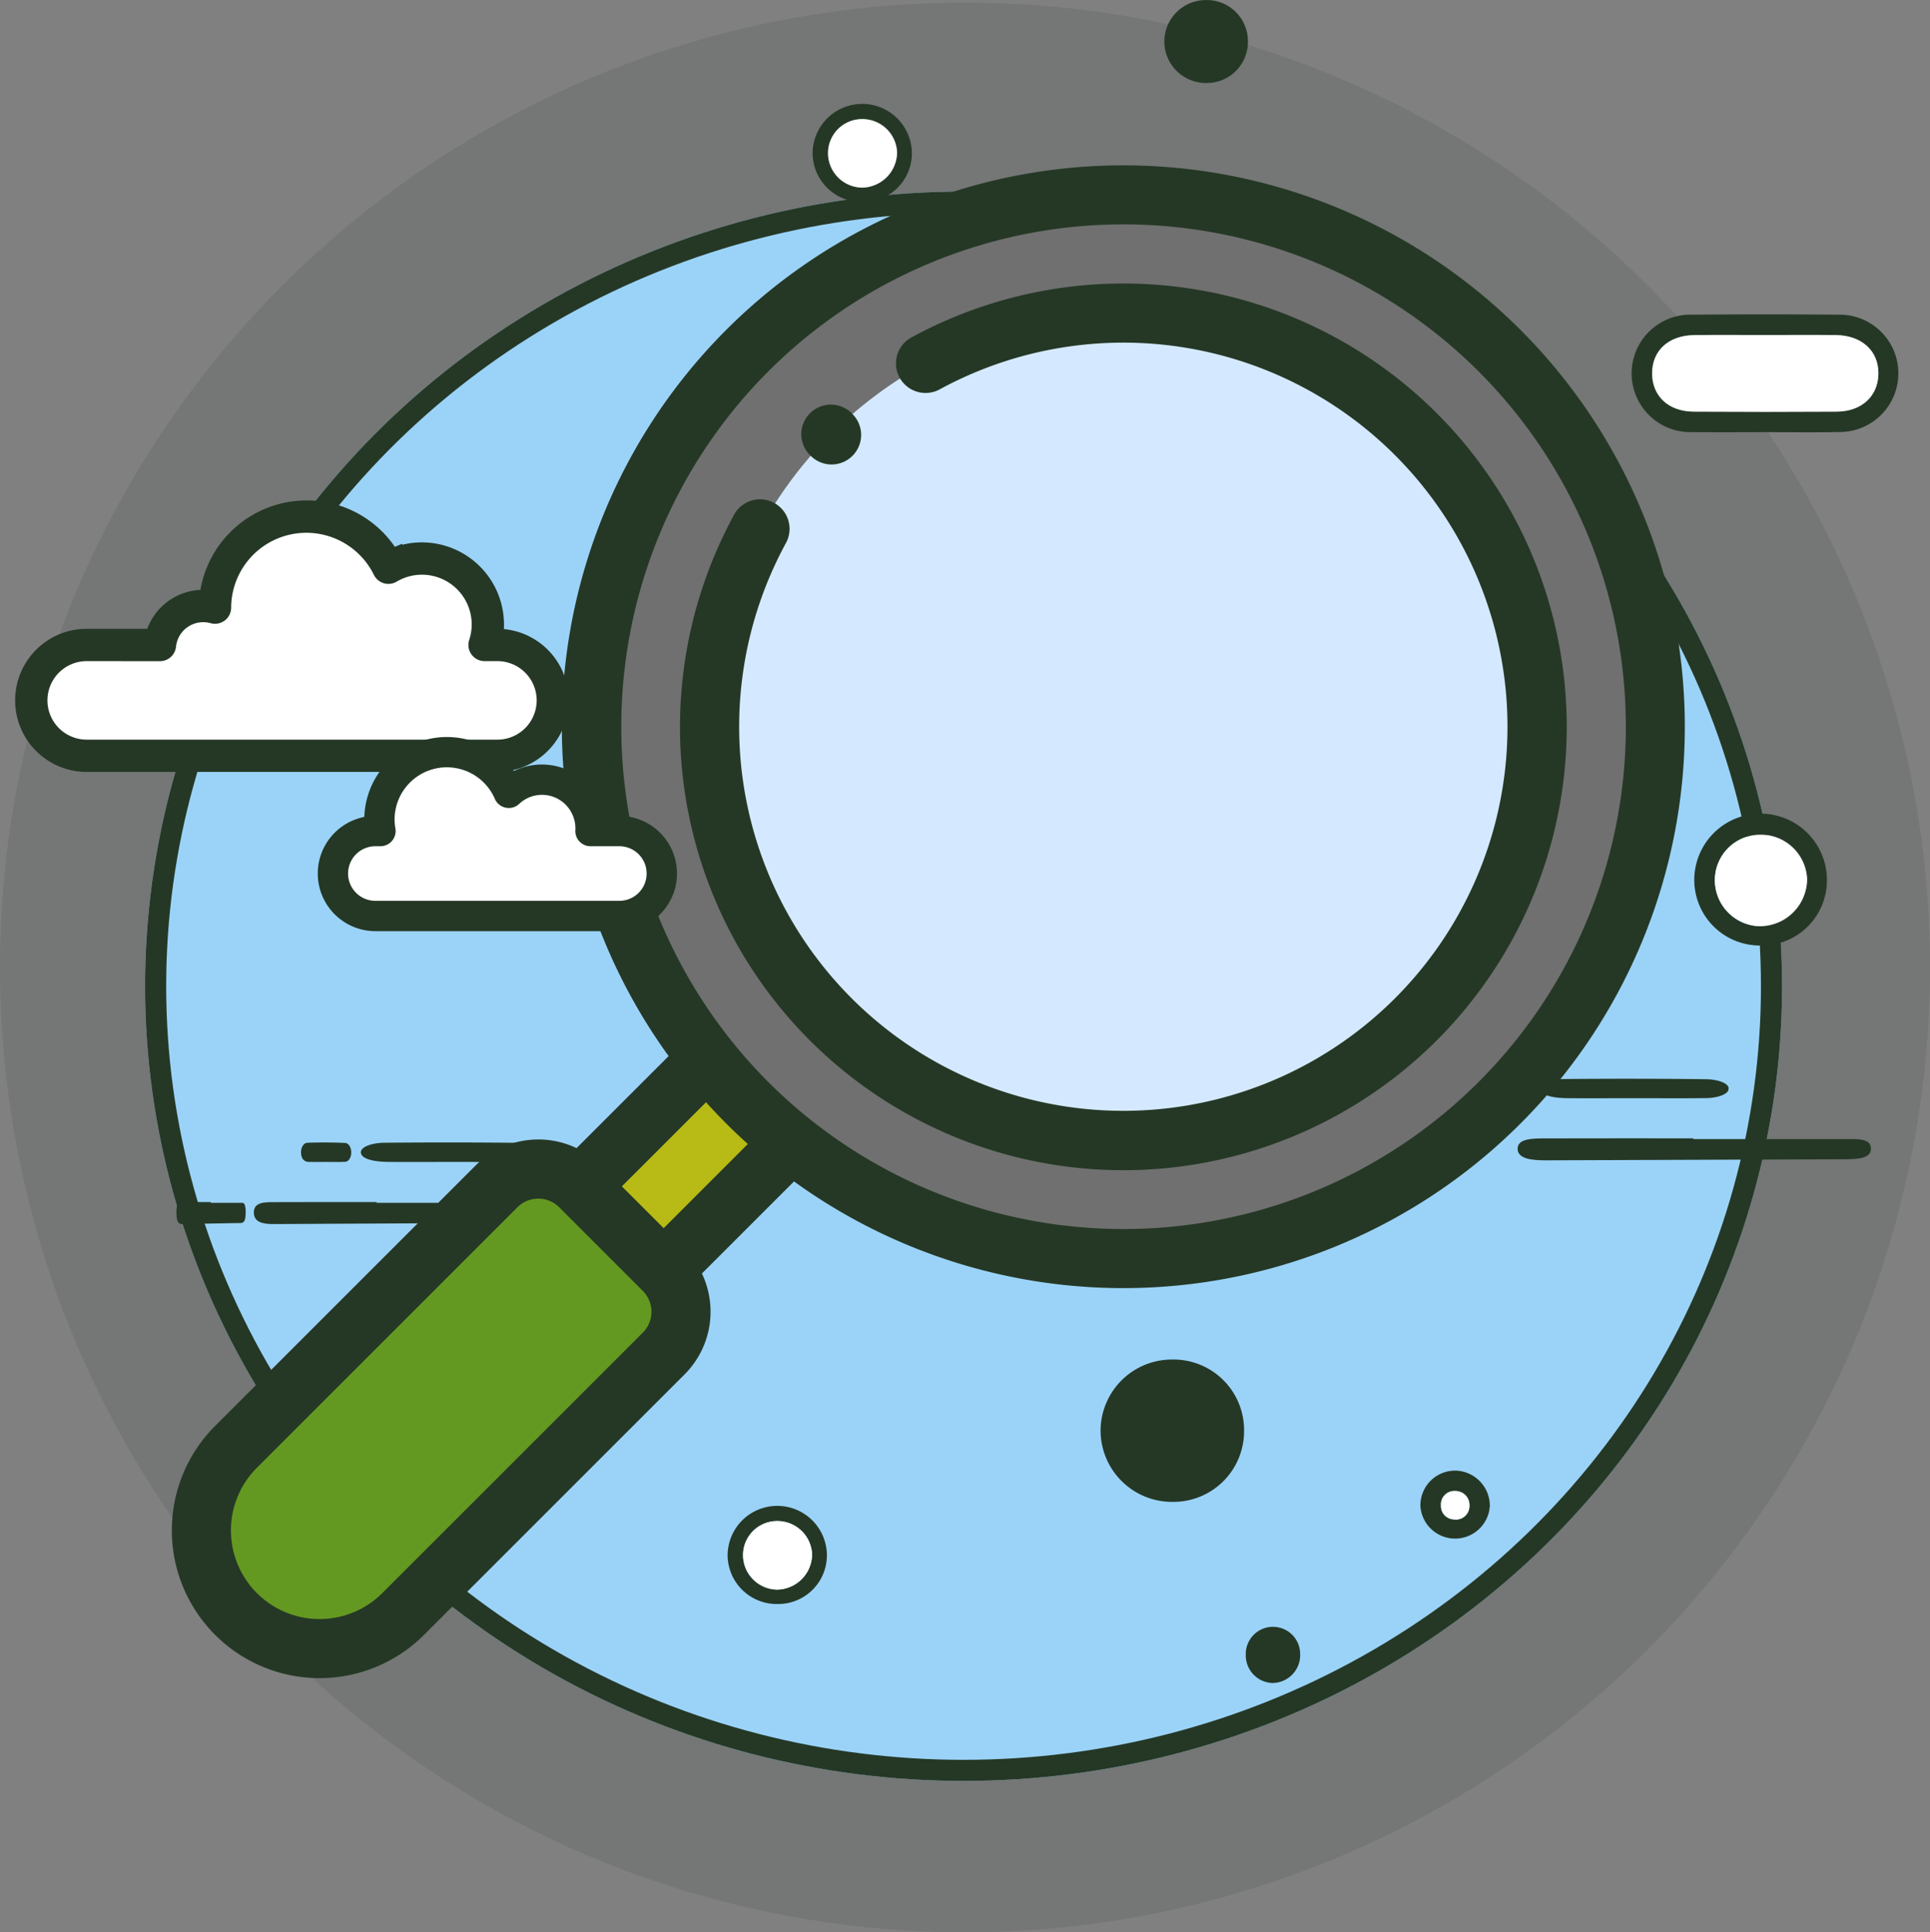 <svg id="Componente_171_1" data-name="Componente 171 – 1" xmlns="http://www.w3.org/2000/svg" width="182.998" height="183.247" viewBox="0 0 182.998 183.247">
  <rect x="0" y="0" width="182.998" height="183.247" fill="#808080" stroke="none"/>
  <g id="Grupo_2911" data-name="Grupo 2911" transform="translate(-5948 -1360.753)">
    <circle id="Elipse_64" data-name="Elipse 64" cx="91.499" cy="91.499" r="91.499" transform="translate(5948 1361.002)" fill="#192e1f" opacity="0.11"/>
    <g id="Grupo_2829" data-name="Grupo 2829" transform="translate(5950.187 1360.753)">
      <g id="Elipse_88" data-name="Elipse 88" transform="translate(11.571 18.165)" fill="#9bd3f8" stroke="#253826" stroke-width="2">
        <ellipse cx="77.606" cy="75.363" rx="77.606" ry="75.363" stroke="none"/>
        <ellipse cx="77.606" cy="75.363" rx="76.606" ry="74.363" fill="none"/>
      </g>
      <path id="Trazado_2122" data-name="Trazado 2122" d="M128.3,596.6a6.7,6.7,0,0,1-6.711,6.687h-.04a6.779,6.779,0,0,1-6.854-6.7q0-.06,0-.12a6.769,6.769,0,0,1,6.789-6.68,6.693,6.693,0,0,1,6.816,6.568Q128.3,596.476,128.3,596.6Z" transform="translate(-12.528 -460.859)" fill="#253826"/>
      <path id="Trazado_2123" data-name="Trazado 2123" d="M469.3,323.328c-2.265,0-4.531.027-6.8-.006a5.572,5.572,0,1,1-.044-11.134q6.895-.064,13.791,0a5.565,5.565,0,1,1,.044,11.127C473.966,323.364,471.634,323.328,469.3,323.328Zm.128-9.212c-2.263,0-4.526-.02-6.789.005-2.488.028-4.055,1.482-4.026,3.685.028,2.123,1.565,3.56,3.933,3.574q6.788.04,13.578,0c2.358-.015,3.914-1.47,3.943-3.581.03-2.176-1.57-3.651-4.049-3.68-2.2-.024-4.393,0-6.59,0Z" transform="translate(-304.151 -282.345)" fill="#253826"/>
      <path id="Trazado_2124" data-name="Trazado 2124" d="M425.026,568.689a6.222,6.222,0,0,1-6.328-6.11,6.288,6.288,0,1,1,12.575-.07,6.177,6.177,0,0,1-6.175,6.18Zm-.1-10.509a4.315,4.315,0,0,0-4.28,4.341,4.377,4.377,0,0,0,4.32,4.341,4.5,4.5,0,0,0,4.429-4.483,4.4,4.4,0,0,0-4.469-4.2Z" transform="translate(-260.237 -479.023)" fill="#253826"/>
      <path id="Trazado_2127" data-name="Trazado 2127" d="M408.444,602.874q7.175,0,14.35,0c1.061,0,2.416-.12,2.494.827.084,1.019-1.245,1.081-2.5,1.087l-28.367.1c-1.28,0-2.6-.135-2.632-1.065-.034-1.017,1.434-1.011,2.636-1.014,4.673-.014,9.347-.006,14.022-.006Z" transform="translate(-250.078 -494.85)" fill="#253826"/>
      <path id="Trazado_2128" data-name="Trazado 2128" d="M67.988,465.211a3.345,3.345,0,0,1,3.264,3.365,3.3,3.3,0,0,1-6.586-.005q0-.037,0-.075a3.3,3.3,0,0,1,3.319-3.285Zm-.018,1.936a1.271,1.271,0,0,0-1.35,1.377,1.255,1.255,0,0,0,1.192,1.315h.035A1.278,1.278,0,0,0,69.3,468.77a1.422,1.422,0,0,0-1.334-1.625Z" transform="translate(67.825 -325.749)" fill="#253826"/>
      <path id="Trazado_2130" data-name="Trazado 2130" d="M501.191,444.691a2.621,2.621,0,0,1-2.581-2.66V442a2.579,2.579,0,1,1,5.157-.021,2.644,2.644,0,0,1-2.577,2.708Z" transform="translate(-382.676 -285.084)" fill="#253826"/>
      <path id="Trazado_2133" data-name="Trazado 2133" d="M400.793,590.539c-2.054,0-4.107.012-6.16,0-1.572-.009-2.715-.3-2.709-.934.011-.494,1.056-.891,2.331-.886h.015q6.664-.061,13.331.017c1.232.005,2.22.4,2.207.874a.517.517,0,0,1-.006.055c0,.477-.99.865-2.22.866h-.116C405.244,590.559,403.019,590.536,400.793,590.539Z" transform="translate(-248.093 -486.392)" fill="#253826"/>
      <path id="Trazado_2176" data-name="Trazado 2176" d="M472.343,317.035c2.2,0,4.393-.021,6.589.005,2.48.029,4.079,1.5,4.049,3.68-.028,2.11-1.585,3.565-3.943,3.581q-6.789.043-13.578,0c-2.368-.014-3.905-1.452-3.933-3.574-.028-2.2,1.538-3.659,4.026-3.685C467.817,317.016,470.08,317.036,472.343,317.035Z" transform="translate(-307.063 -285.264)" fill="#fff"/>
      <path id="Trazado_2177" data-name="Trazado 2177" d="M427.848,561.088a4.4,4.4,0,0,1,4.468,4.2,4.5,4.5,0,0,1-4.429,4.483,4.377,4.377,0,0,1-4.319-4.34A4.314,4.314,0,0,1,427.848,561.088Z" transform="translate(-263.157 -481.931)" fill="#fff"/>
      <path id="Trazado_2179" data-name="Trazado 2179" d="M70.893,470.041a1.312,1.312,0,0,1,1.349,1.418,1.278,1.278,0,0,1-1.266,1.289,1.319,1.319,0,0,1-.205-.015,1.255,1.255,0,0,1-1.228-1.282c0-.012,0-.023,0-.034A1.271,1.271,0,0,1,70.893,470.041Z" transform="translate(64.901 -328.644)" fill="#fff"/>
      <g id="search_2_" data-name="search (2)" transform="translate(14.101 15.702)">
        <path id="Trazado_2934" data-name="Trazado 2934" d="M228.142,24.68a50.44,50.44,0,1,1-71.331,0A50.442,50.442,0,0,1,228.142,24.68Z" transform="translate(-102.243 -7.133)" fill="#707070"/>
        <path id="Trazado_2935" data-name="Trazado 2935" d="M249.031,61.429a39.233,39.233,0,0,0-62.908,10.354.021.021,0,0,0-.006.014,39.294,39.294,0,0,0,7.437,45.109c19.128,19.132,51.453,13.455,63.015-10.578a33.978,33.978,0,0,0,1.743-4.186A39.278,39.278,0,0,0,249.031,61.429Z" transform="translate(-131.06 -35.953)" fill="#d4e9ff"/>
        <path id="Trazado_2936" data-name="Trazado 2936" d="M150.293,302.313l-12.108,12.105,7.927,7.927,12.105-12.108Z" transform="translate(-99.47 -217.614)" fill="#b8ba16"/>
        <path id="Trazado_2937" data-name="Trazado 2937" d="M53.849,349.23a5.6,5.6,0,0,1,0,7.925l-24.7,24.7A11.207,11.207,0,0,1,13.3,366.007L38,341.3a5.6,5.6,0,0,1,7.925,0Z" transform="translate(-7.206 -244.499)" fill="#649921"/>
        <path id="Trazado_2938" data-name="Trazado 2938" d="M249.2,105.1a42.037,42.037,0,0,0-55.223-60.038,2.8,2.8,0,1,0,2.722,4.9,36.425,36.425,0,1,1-14.6,14.59,2.8,2.8,0,1,0-4.91-2.7c-.172.312-.477.895-.772,1.492h0A42.034,42.034,0,0,0,249.2,105.1Z" transform="translate(-123.869 -28.75)" fill="#253826"/>
        <path id="Trazado_2939" data-name="Trazado 2939" d="M28.809,94.824l-24.7,24.7A14.009,14.009,0,1,0,23.92,139.339l24.7-24.7a8.406,8.406,0,0,0,1.644-9.569L59,96.337A53.238,53.238,0,1,0,47.111,84.45l-8.732,8.73A8.406,8.406,0,0,0,28.809,94.824Zm23.776-3.962c.659.659,1.339,1.3,2.034,1.928l-7.978,7.979-3.964-3.964,7.98-7.978C51.284,89.523,51.927,90.2,52.586,90.862Zm-7.925,19.814-24.7,24.7A8.4,8.4,0,0,1,8.071,123.49l24.7-24.7a2.8,2.8,0,0,1,3.961,0l7.927,7.927A2.8,2.8,0,0,1,44.661,110.675ZM56.548,19.531a47.637,47.637,0,1,1,0,67.368A47.7,47.7,0,0,1,56.548,19.531Z" transform="translate(0 -0.001)" fill="#253826"/>
        <path id="Trazado_2940" data-name="Trazado 2940" d="M213.944,85.777a2.8,2.8,0,0,0,3.959-3.962.792.792,0,0,0-.067-.073,2.8,2.8,0,0,0-3.965,3.965C213.9,85.732,213.919,85.755,213.944,85.777Z" transform="translate(-153.361 -58.251)" fill="#253826"/>
      </g>
      <path id="Trazado_2625" data-name="Trazado 2625" d="M1200.009,77.515h-1.217a6.246,6.246,0,0,0-9.115-7.323,8.663,8.663,0,0,0-16.442,3.778,4.135,4.135,0,0,0-5.222,3.544h-6.944a5.255,5.255,0,0,0,0,10.51h38.94a5.255,5.255,0,0,0,0-10.51Z" transform="translate(-1155.033 -16.35)" fill="#fff"/>
      <path id="Trazado_2626" data-name="Trazado 2626" d="M1160.417,88.155a6.037,6.037,0,0,1,0-12.074h6.288l.066-.219a4.9,4.9,0,0,1,4.71-3.477l.365.006.036-.274a9.478,9.478,0,0,1,9.369-8.21,9.379,9.379,0,0,1,7.958,4.366l.138.217.239-.1a6.958,6.958,0,0,1,2.609-.506,7.046,7.046,0,0,1,7.038,7.037,6.924,6.924,0,0,1-.048.813l-.04.338.341.007a6.037,6.037,0,0,1-.129,12.072Zm0-10.509a4.472,4.472,0,0,0,0,8.945h38.941a4.472,4.472,0,0,0,0-8.945h-1.217a.783.783,0,0,1-.744-1.026,5.464,5.464,0,0,0-7.974-6.407.784.784,0,0,1-.4.109.776.776,0,0,1-.223-.033.785.785,0,0,1-.479-.4,7.881,7.881,0,0,0-14.958,3.437.783.783,0,0,1-.988.751,3.494,3.494,0,0,0-.919-.125,3.343,3.343,0,0,0-3.318,3,.781.781,0,0,1-.778.7Z" transform="translate(-1154.382 -15.699)" fill="#253826" stroke="#253826" stroke-width="1.5"/>
      <path id="Trazado_2127-2" data-name="Trazado 2127" d="M403.42,602.874c3.341,0,6.681-.005,10.022,0,.741,0,1.688-.12,1.742.827.059,1.019-.869,1.081-1.748,1.087l-19.812.1c-.894,0-1.816-.135-1.838-1.065-.024-1.017,1-1.011,1.841-1.014,3.264-.014,6.528-.006,9.793-.006Z" transform="translate(-369.905 -488.806)" fill="#253826"/>
      <path id="Trazado_2133-2" data-name="Trazado 2133" d="M400.793,590.539c-2.054,0-4.107.012-6.16,0-1.572-.009-2.715-.3-2.709-.934.011-.494,1.056-.891,2.331-.886h.015q6.664-.061,13.331.017c1.232.005,2.22.4,2.207.874a.517.517,0,0,1-.006.055c0,.477-.99.865-2.22.866h-.116C405.244,590.559,403.019,590.536,400.793,590.539Z" transform="translate(-359.895 -480.349)" fill="#253826"/>
      <path id="Trazado_2127-3" data-name="Trazado 2127" d="M395.053,602.874c.938,0,1.876-.005,2.814,0,.208,0,.474-.12.489.827.016,1.019-.244,1.081-.491,1.087l-5.562.1c-.251,0-.51-.135-.516-1.065-.007-1.017.281-1.011.517-1.014.916-.014,1.833-.006,2.75-.006Z" transform="translate(-377.247 -488.806)" fill="#253826"/>
      <path id="Trazado_2133-3" data-name="Trazado 2133" d="M394.286,590.539c-.547,0-1.094.012-1.641,0-.419-.009-.723-.3-.722-.934,0-.494.281-.891.621-.886h0q1.775-.061,3.551.017c.328.005.591.4.588.874,0,.018,0,.036,0,.055,0,.477-.264.865-.591.866h-.031C395.472,590.559,394.879,590.536,394.286,590.539Z" transform="translate(-365.569 -480.349)" fill="#253826"/>
      <path id="Trazado_2122-2" data-name="Trazado 2122" d="M122.624,593.755a3.9,3.9,0,0,1-3.91,3.9h-.024a3.95,3.95,0,0,1-3.994-3.905c0-.023,0-.047,0-.07a3.944,3.944,0,0,1,3.956-3.892,3.9,3.9,0,0,1,3.971,3.827Q122.625,593.683,122.624,593.755Z" transform="translate(-6.485 -589.783)" fill="#253826"/>
      <path id="Trazado_2124-2" data-name="Trazado 2124" d="M423.435,565.559a4.658,4.658,0,0,1-4.737-4.574,4.707,4.707,0,1,1,9.414-.052,4.624,4.624,0,0,1-4.622,4.626Zm-.074-7.867a3.23,3.23,0,0,0-3.2,3.249,3.277,3.277,0,0,0,3.234,3.249,3.368,3.368,0,0,0,3.315-3.356,3.294,3.294,0,0,0-3.345-3.143Z" transform="translate(-343.836 -546.398)" fill="#253826"/>
      <path id="Trazado_2177-2" data-name="Trazado 2177" d="M426.773,561.088a3.294,3.294,0,0,1,3.344,3.143,3.368,3.368,0,0,1-3.315,3.356,3.277,3.277,0,0,1-3.233-3.249A3.23,3.23,0,0,1,426.773,561.088Z" transform="translate(-347.246 -549.794)" fill="#fff"/>
      <path id="Trazado_2124-3" data-name="Trazado 2124" d="M423.435,565.559a4.658,4.658,0,0,1-4.737-4.574,4.707,4.707,0,1,1,9.414-.052,4.624,4.624,0,0,1-4.622,4.626Zm-.074-7.867a3.23,3.23,0,0,0-3.2,3.249,3.277,3.277,0,0,0,3.234,3.249,3.368,3.368,0,0,0,3.315-3.356,3.294,3.294,0,0,0-3.345-3.143Z" transform="translate(-351.894 -413.445)" fill="#253826"/>
      <path id="Trazado_2177-3" data-name="Trazado 2177" d="M426.773,561.088a3.294,3.294,0,0,1,3.344,3.143,3.368,3.368,0,0,1-3.315,3.356,3.277,3.277,0,0,1-3.233-3.249A3.23,3.23,0,0,1,426.773,561.088Z" transform="translate(-355.304 -416.841)" fill="#fff"/>
      <g id="Grupo_1982" data-name="Grupo 1982" transform="translate(27.941 69.891)">
        <path id="Trazado_2621" data-name="Trazado 2621" d="M1284.294,116.657h-2.734c0-.087.012-.174.012-.261a4.606,4.606,0,0,0-7.758-3.365,6.388,6.388,0,0,0-12.165,3.626h-.487a4.027,4.027,0,0,0,0,8.054h23.132a4.027,4.027,0,0,0,0-8.054Z" transform="translate(-1255.698 -107.734)" fill="#fff"/>
        <path id="Trazado_2622" data-name="Trazado 2622" d="M1261.168,126.154a5.467,5.467,0,0,1-1.441-10.739l.384-.1.034-.4a7.834,7.834,0,0,1,13.883-4.282l.267.327.389-.161a6,6,0,0,1,2.282-.448,6.066,6.066,0,0,1,5.837,4.454l.114.419h1.383a5.466,5.466,0,0,1,0,10.932Zm0-8.054a2.588,2.588,0,0,0,0,5.177H1284.3a2.588,2.588,0,0,0,0-5.177h-2.733a1.438,1.438,0,0,1-1.438-1.487l.008-.152a3.209,3.209,0,0,0-.935-2.307,3.154,3.154,0,0,0-4.4-.068,1.428,1.428,0,0,1-.98.387,1.465,1.465,0,0,1-.3-.03,1.436,1.436,0,0,1-1.027-.837,4.956,4.956,0,0,0-9.506,1.964,4.892,4.892,0,0,0,.079.849,1.44,1.44,0,0,1-1.418,1.68Z" transform="translate(-1255.704 -107.74)" fill="#243825"/>
      </g>
    </g>
  </g>
</svg>
